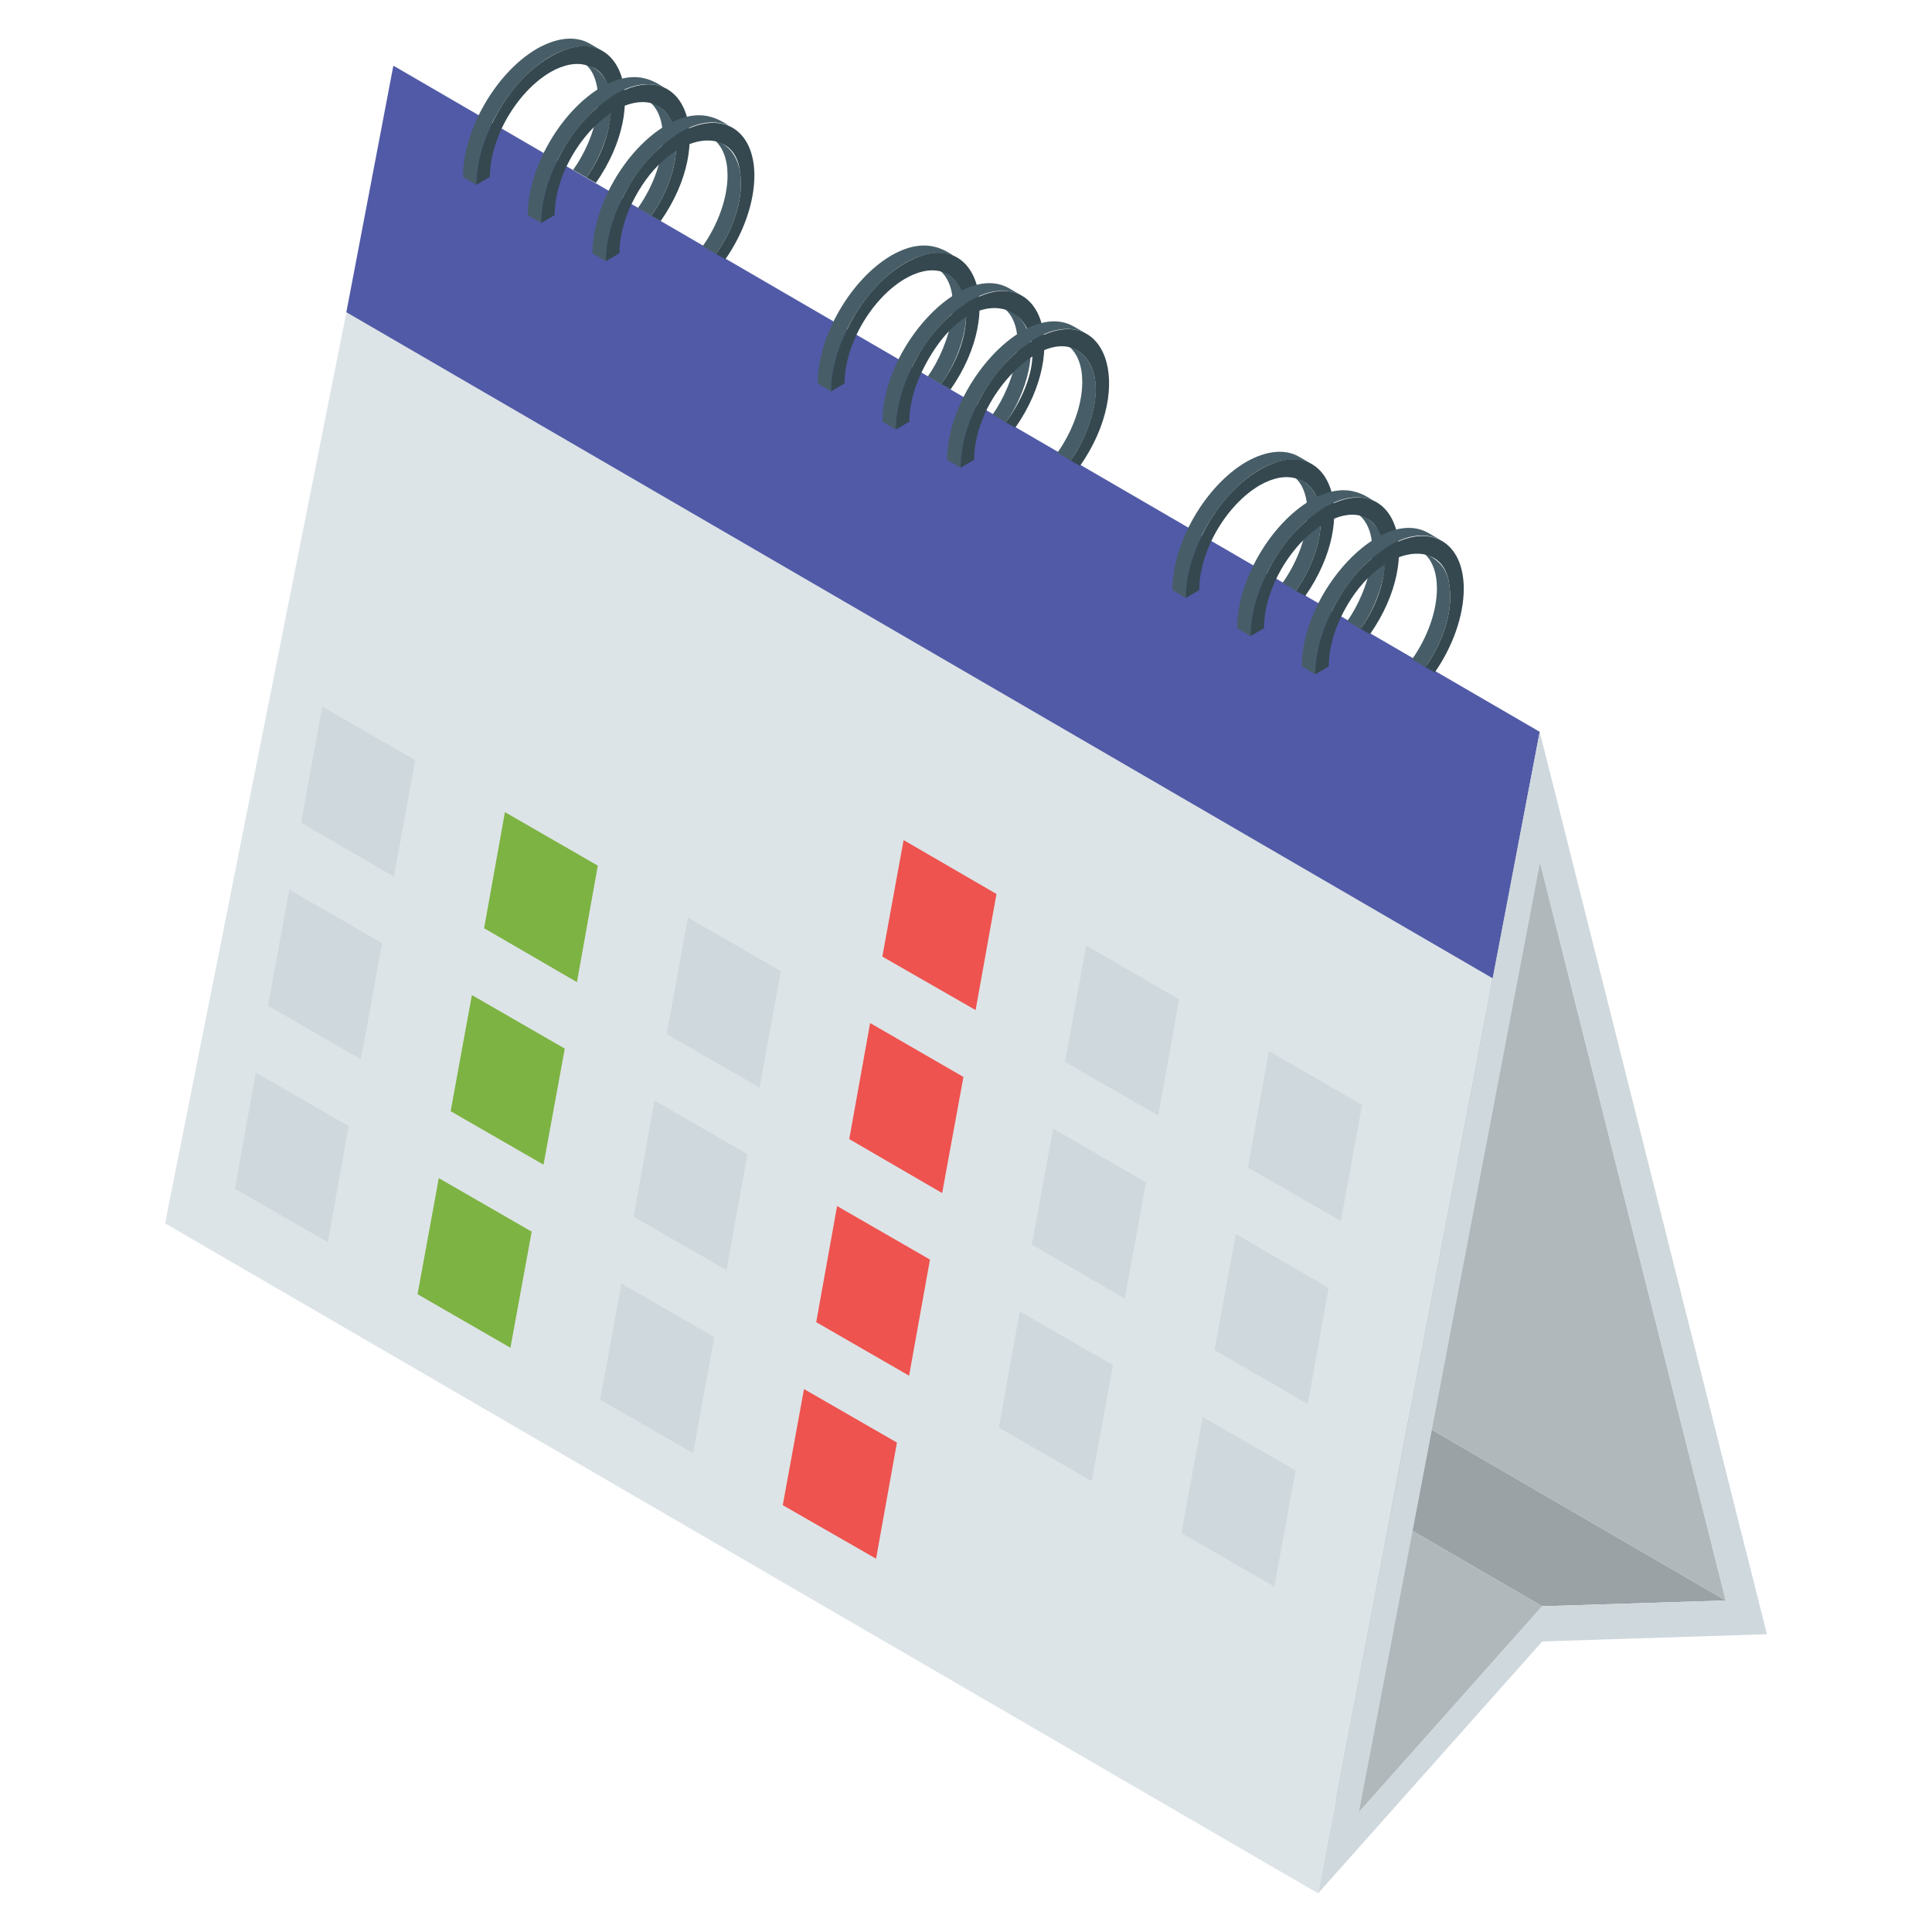 <svg width="40" height="40" viewBox="0 0 40 40" fill="none" xmlns="http://www.w3.org/2000/svg">
<path d="M35.73 33.136L11.858 19.264L8.058 19.383L31.929 33.256L35.73 33.136Z" fill="#9BA2A6"/>
<path d="M31.929 33.256L8.058 19.383L4.264 23.648L28.135 37.52L31.929 33.256Z" fill="#B0B8BC"/>
<path d="M31.886 17.861L8.014 3.989L11.858 19.264L35.73 33.136L31.886 17.861Z" fill="#B0B8BC"/>
<path d="M31.878 15.152L8.185 1.374L3.418 25.328L27.289 39.2L31.878 15.152Z" fill="#DDE4E7"/>
<path d="M31.878 15.152L30.905 20.255L7.171 6.464L8.144 1.361L31.878 15.152Z" fill="#515AA7"/>
<path d="M36.582 33.835L31.931 33.984L27.289 39.2L31.878 15.152L36.582 33.835ZM35.729 33.136L31.885 17.862L28.135 37.521L31.929 33.256L35.729 33.136Z" fill="#CFD8DD"/>
<path d="M12.142 3.677L11.866 3.517C12.182 3.071 12.382 2.525 12.382 2.049C12.382 1.739 12.297 1.498 12.147 1.353C12.107 1.308 12.062 1.273 12.012 1.243L12.292 1.403C12.953 1.804 12.608 3.027 12.142 3.677Z" fill="#475E68"/>
<path d="M12.489 1.064C12.21 0.903 11.82 0.926 11.396 1.17C10.55 1.662 9.861 2.854 9.861 3.825L9.586 3.664C9.582 2.692 10.271 1.501 11.116 1.009C11.545 0.765 11.931 0.741 12.21 0.903L12.489 1.064Z" fill="#475E68"/>
<path d="M12.337 3.787L12.142 3.677C12.807 2.748 12.831 1.482 12.147 1.353C11.937 1.288 11.676 1.333 11.396 1.493C10.985 1.734 10.619 2.17 10.389 2.655C10.233 2.986 10.143 3.337 10.143 3.662L9.863 3.827C9.863 3.417 9.983 2.966 10.194 2.545C10.469 1.969 10.905 1.453 11.396 1.173C12.853 0.328 13.505 2.114 12.337 3.787Z" fill="#35484F"/>
<path d="M13.482 4.468L13.207 4.308C13.522 3.862 13.723 3.316 13.723 2.84C13.723 2.515 13.63 2.201 13.352 2.034C13.488 2.113 13.644 2.161 13.798 2.34C13.803 2.345 13.808 2.35 13.808 2.355C13.852 2.41 13.892 2.455 13.948 2.625C14.114 3.231 13.847 3.958 13.482 4.468Z" fill="#475E68"/>
<path d="M13.83 1.855C12.813 1.268 11.202 3.115 11.202 4.616L10.927 4.455C10.923 3.483 11.611 2.292 12.457 1.8C13.274 1.335 13.68 1.807 13.83 1.855Z" fill="#475E68"/>
<path d="M13.678 4.578L13.482 4.468C13.848 3.958 14.114 3.23 13.948 2.625C13.758 2.053 13.244 1.994 12.736 2.284C12.325 2.525 11.96 2.961 11.729 3.446C11.574 3.777 11.484 4.128 11.484 4.453L11.204 4.618C11.204 4.208 11.324 3.757 11.534 3.336C11.809 2.76 12.245 2.244 12.736 1.964C14.194 1.119 14.846 2.905 13.678 4.578Z" fill="#35484F"/>
<path d="M15.339 3.791C15.344 4.272 15.139 4.818 14.823 5.258L14.548 5.098C14.863 4.652 15.063 4.106 15.063 3.631C15.063 3.306 14.97 2.991 14.693 2.824C14.829 2.903 14.985 2.951 15.139 3.13C15.144 3.135 15.149 3.14 15.149 3.145C15.251 3.273 15.313 3.453 15.324 3.59C15.334 3.655 15.339 3.721 15.339 3.791Z" fill="#475E68"/>
<path d="M15.171 2.645C14.153 2.058 12.543 3.906 12.543 5.407L12.267 5.246C12.263 4.274 12.952 3.082 13.798 2.59C14.617 2.124 15.021 2.598 15.171 2.645Z" fill="#475E68"/>
<path d="M15.619 3.63C15.619 4.196 15.389 4.838 15.018 5.368L14.823 5.258C15.139 4.817 15.344 4.272 15.339 3.791C15.339 3.721 15.334 3.655 15.324 3.59C15.241 2.515 13.799 2.699 13.07 4.236C12.915 4.567 12.825 4.918 12.825 5.243L12.544 5.408C12.544 4.998 12.664 4.547 12.875 4.126C13.15 3.55 13.586 3.034 14.077 2.754C14.923 2.263 15.614 2.659 15.619 3.63Z" fill="#35484F"/>
<path d="M19.485 7.955L19.209 7.794C19.663 7.154 20.03 5.926 19.355 5.521C19.468 5.604 19.785 5.696 19.901 5.986C20.164 6.511 19.892 7.386 19.485 7.955Z" fill="#475E68"/>
<path d="M19.832 5.341C19.553 5.18 19.163 5.203 18.739 5.447C17.893 5.939 17.204 7.131 17.204 8.103L16.929 7.941C16.925 6.97 17.614 5.778 18.459 5.286C19.277 4.821 19.682 5.294 19.832 5.341Z" fill="#475E68"/>
<path d="M19.68 8.065L19.485 7.954C20.479 6.566 19.942 5.084 18.738 5.771C18.328 6.011 17.962 6.447 17.732 6.933C17.577 7.263 17.486 7.614 17.486 7.939L17.206 8.104C17.206 7.694 17.326 7.243 17.537 6.823C17.812 6.246 18.248 5.731 18.738 5.45C20.196 4.605 20.848 6.391 19.68 8.065Z" fill="#35484F"/>
<path d="M20.826 8.745L20.55 8.584C21.013 7.93 21.365 6.713 20.695 6.311C20.932 6.447 20.968 6.421 21.151 6.631C21.567 7.149 21.231 8.179 20.826 8.745Z" fill="#475E68"/>
<path d="M21.173 6.131C20.156 5.544 18.545 7.392 18.545 8.893L18.27 8.732C18.264 7.198 19.909 5.401 20.894 5.97L21.173 6.131Z" fill="#475E68"/>
<path d="M21.021 8.855L20.826 8.744C22.388 6.563 20.251 5.238 19.073 7.723C18.917 8.053 18.827 8.404 18.827 8.729L18.547 8.895C18.547 8.484 18.667 8.033 18.877 7.613C19.153 7.036 19.588 6.521 20.079 6.24C21.537 5.395 22.189 7.181 21.021 8.855Z" fill="#35484F"/>
<path d="M22.166 9.536L21.891 9.375C22.206 8.93 22.407 8.384 22.407 7.908C22.407 7.583 22.313 7.268 22.036 7.102C22.234 7.231 22.333 7.234 22.482 7.407C22.487 7.412 22.492 7.417 22.492 7.422C22.918 7.953 22.573 8.967 22.166 9.536Z" fill="#475E68"/>
<path d="M22.514 6.922C21.497 6.335 19.886 8.183 19.886 9.684L19.61 9.523C19.604 7.989 21.25 6.192 22.234 6.761L22.514 6.922Z" fill="#475E68"/>
<path d="M22.361 9.646L22.166 9.535C22.569 8.973 22.916 7.95 22.492 7.422C22.492 7.417 22.487 7.412 22.482 7.407C21.902 6.732 20.839 7.615 20.413 8.514C20.258 8.844 20.168 9.195 20.168 9.52L19.887 9.686C19.887 9.275 20.007 8.824 20.218 8.404C20.493 7.827 20.929 7.312 21.42 7.031C22.877 6.186 23.53 7.972 22.361 9.646Z" fill="#35484F"/>
<path d="M27.344 10.764C27.349 11.244 27.143 11.79 26.828 12.231L26.552 12.071C26.868 11.625 27.068 11.079 27.068 10.603C27.068 10.293 26.983 10.052 26.833 9.907C26.793 9.862 26.748 9.827 26.698 9.797L26.978 9.957C27.003 9.972 27.028 9.987 27.048 10.007C27.083 10.037 27.113 10.067 27.143 10.102C27.148 10.107 27.154 10.112 27.154 10.117C27.174 10.142 27.194 10.162 27.209 10.193C27.224 10.213 27.234 10.238 27.244 10.263C27.264 10.303 27.279 10.343 27.294 10.388C27.326 10.508 27.344 10.64 27.344 10.764Z" fill="#475E68"/>
<path d="M27.175 9.617C26.896 9.456 26.507 9.48 26.082 9.724C25.236 10.215 24.548 11.408 24.548 12.379L24.272 12.218C24.268 11.246 24.957 10.054 25.802 9.563C26.231 9.319 26.617 9.295 26.896 9.456L27.175 9.617Z" fill="#475E68"/>
<path d="M27.023 12.341L26.828 12.231C27.143 11.79 27.349 11.244 27.344 10.763C27.344 10.64 27.326 10.508 27.294 10.388C27.279 10.342 27.264 10.302 27.244 10.262C27.234 10.237 27.224 10.212 27.209 10.192C27.194 10.162 27.174 10.142 27.154 10.117C27.154 10.112 27.148 10.107 27.143 10.102C27.113 10.067 27.083 10.037 27.048 10.007C26.983 9.957 26.913 9.922 26.833 9.907C26.623 9.842 26.362 9.887 26.082 10.047C25.671 10.287 25.305 10.723 25.075 11.209C24.92 11.54 24.83 11.89 24.83 12.216L24.549 12.381C24.549 11.97 24.669 11.52 24.88 11.099C25.155 10.523 25.591 10.007 26.082 9.726C27.539 8.881 28.191 10.668 27.023 12.341Z" fill="#35484F"/>
<path d="M28.169 13.021L27.893 12.861C28.347 12.22 28.714 10.992 28.038 10.587C28.275 10.723 28.311 10.697 28.494 10.908C28.91 11.425 28.574 12.455 28.169 13.021Z" fill="#475E68"/>
<path d="M28.516 10.408C27.499 9.821 25.888 11.668 25.888 13.169L25.613 13.008C25.609 12.037 26.297 10.845 27.143 10.353C27.962 9.887 28.366 10.361 28.516 10.408Z" fill="#475E68"/>
<path d="M28.364 13.131L28.169 13.021C29.088 11.737 28.698 10.108 27.422 10.837C27.012 11.078 26.646 11.513 26.416 11.999C26.26 12.33 26.17 12.68 26.17 13.006L25.89 13.171C25.89 12.76 26.01 12.31 26.22 11.889C26.496 11.313 26.931 10.797 27.422 10.517C28.88 9.671 29.532 11.458 28.364 13.131Z" fill="#35484F"/>
<path d="M30.025 12.345C30.03 12.825 29.825 13.371 29.509 13.812L29.234 13.652C29.549 13.206 29.75 12.66 29.75 12.184C29.75 11.859 29.657 11.545 29.379 11.378C29.665 11.542 29.974 11.677 30.01 12.144C30.02 12.209 30.025 12.274 30.025 12.345Z" fill="#475E68"/>
<path d="M29.857 11.199C28.84 10.612 27.229 12.459 27.229 13.96L26.953 13.799C26.947 12.265 28.593 10.469 29.577 11.037L29.857 11.199Z" fill="#475E68"/>
<path d="M30.306 12.184C30.306 12.75 30.075 13.391 29.705 13.922L29.509 13.812C29.825 13.371 30.03 12.825 30.025 12.345C30.025 12.274 30.02 12.209 30.01 12.144C29.928 11.074 28.488 11.248 27.756 12.79C27.601 13.121 27.511 13.472 27.511 13.797L27.23 13.962C27.23 13.551 27.351 13.101 27.561 12.68C27.836 12.104 28.272 11.588 28.763 11.308C29.609 10.817 30.301 11.213 30.306 12.184Z" fill="#35484F"/>
<path d="M16.646 28.759L18.57 29.867L18.138 32.271L16.206 31.163L16.646 28.759Z" fill="#EE534F"/>
<path d="M17.331 24.97L19.254 26.078L18.822 28.482L16.899 27.374L17.331 24.97Z" fill="#EE534F"/>
<path d="M9.77 20.602L11.693 21.71L11.253 24.114L9.33 23.006L9.77 20.602Z" fill="#7DB343"/>
<path d="M18.708 17.393L20.631 18.509L20.199 20.913L18.268 19.805L18.708 17.393Z" fill="#EE534F"/>
<path d="M21.804 23.364L23.727 24.481L23.287 26.885L21.364 25.768L21.804 23.364Z" fill="#CFD8DD"/>
<path d="M14.243 18.997L16.166 20.105L15.726 22.517L13.802 21.409L14.243 18.997Z" fill="#CFD8DD"/>
<path d="M21.112 27.153L23.043 28.262L22.603 30.665L20.68 29.557L21.112 27.153Z" fill="#CFD8DD"/>
<path d="M22.489 19.575L24.412 20.692L23.98 23.095L22.049 21.987L22.489 19.575Z" fill="#CFD8DD"/>
<path d="M24.901 29.337L26.824 30.445L26.384 32.849L24.461 31.741L24.901 29.337Z" fill="#CFD8DD"/>
<path d="M5.989 18.419L7.912 19.527L7.472 21.931L5.549 20.823L5.989 18.419Z" fill="#CFD8DD"/>
<path d="M18.015 21.181L19.947 22.297L19.506 24.701L17.583 23.584L18.015 21.181Z" fill="#EE534F"/>
<path d="M13.55 22.786L15.474 23.894L15.042 26.298L13.118 25.19L13.55 22.786Z" fill="#CFD8DD"/>
<path d="M25.585 25.548L27.508 26.665L27.076 29.068L25.145 27.952L25.585 25.548Z" fill="#CFD8DD"/>
<path d="M9.085 24.392L11.008 25.5L10.568 27.904L8.645 26.795L9.085 24.392Z" fill="#7DB343"/>
<path d="M28.201 22.876L27.761 25.28L25.838 24.172L26.27 21.76L28.201 22.876Z" fill="#CFD8DD"/>
<path d="M5.296 22.207L7.219 23.315L6.787 25.719L4.864 24.611L5.296 22.207Z" fill="#CFD8DD"/>
<path d="M12.866 26.574L14.789 27.683L14.349 30.086L12.426 28.978L12.866 26.574Z" fill="#CFD8DD"/>
<path d="M10.454 16.814L12.377 17.922L11.945 20.334L10.023 19.218L10.454 16.814Z" fill="#7DB343"/>
<path d="M6.673 14.63L8.596 15.738L8.156 18.15L6.233 17.033L6.673 14.63Z" fill="#CFD8DD"/>
</svg>
